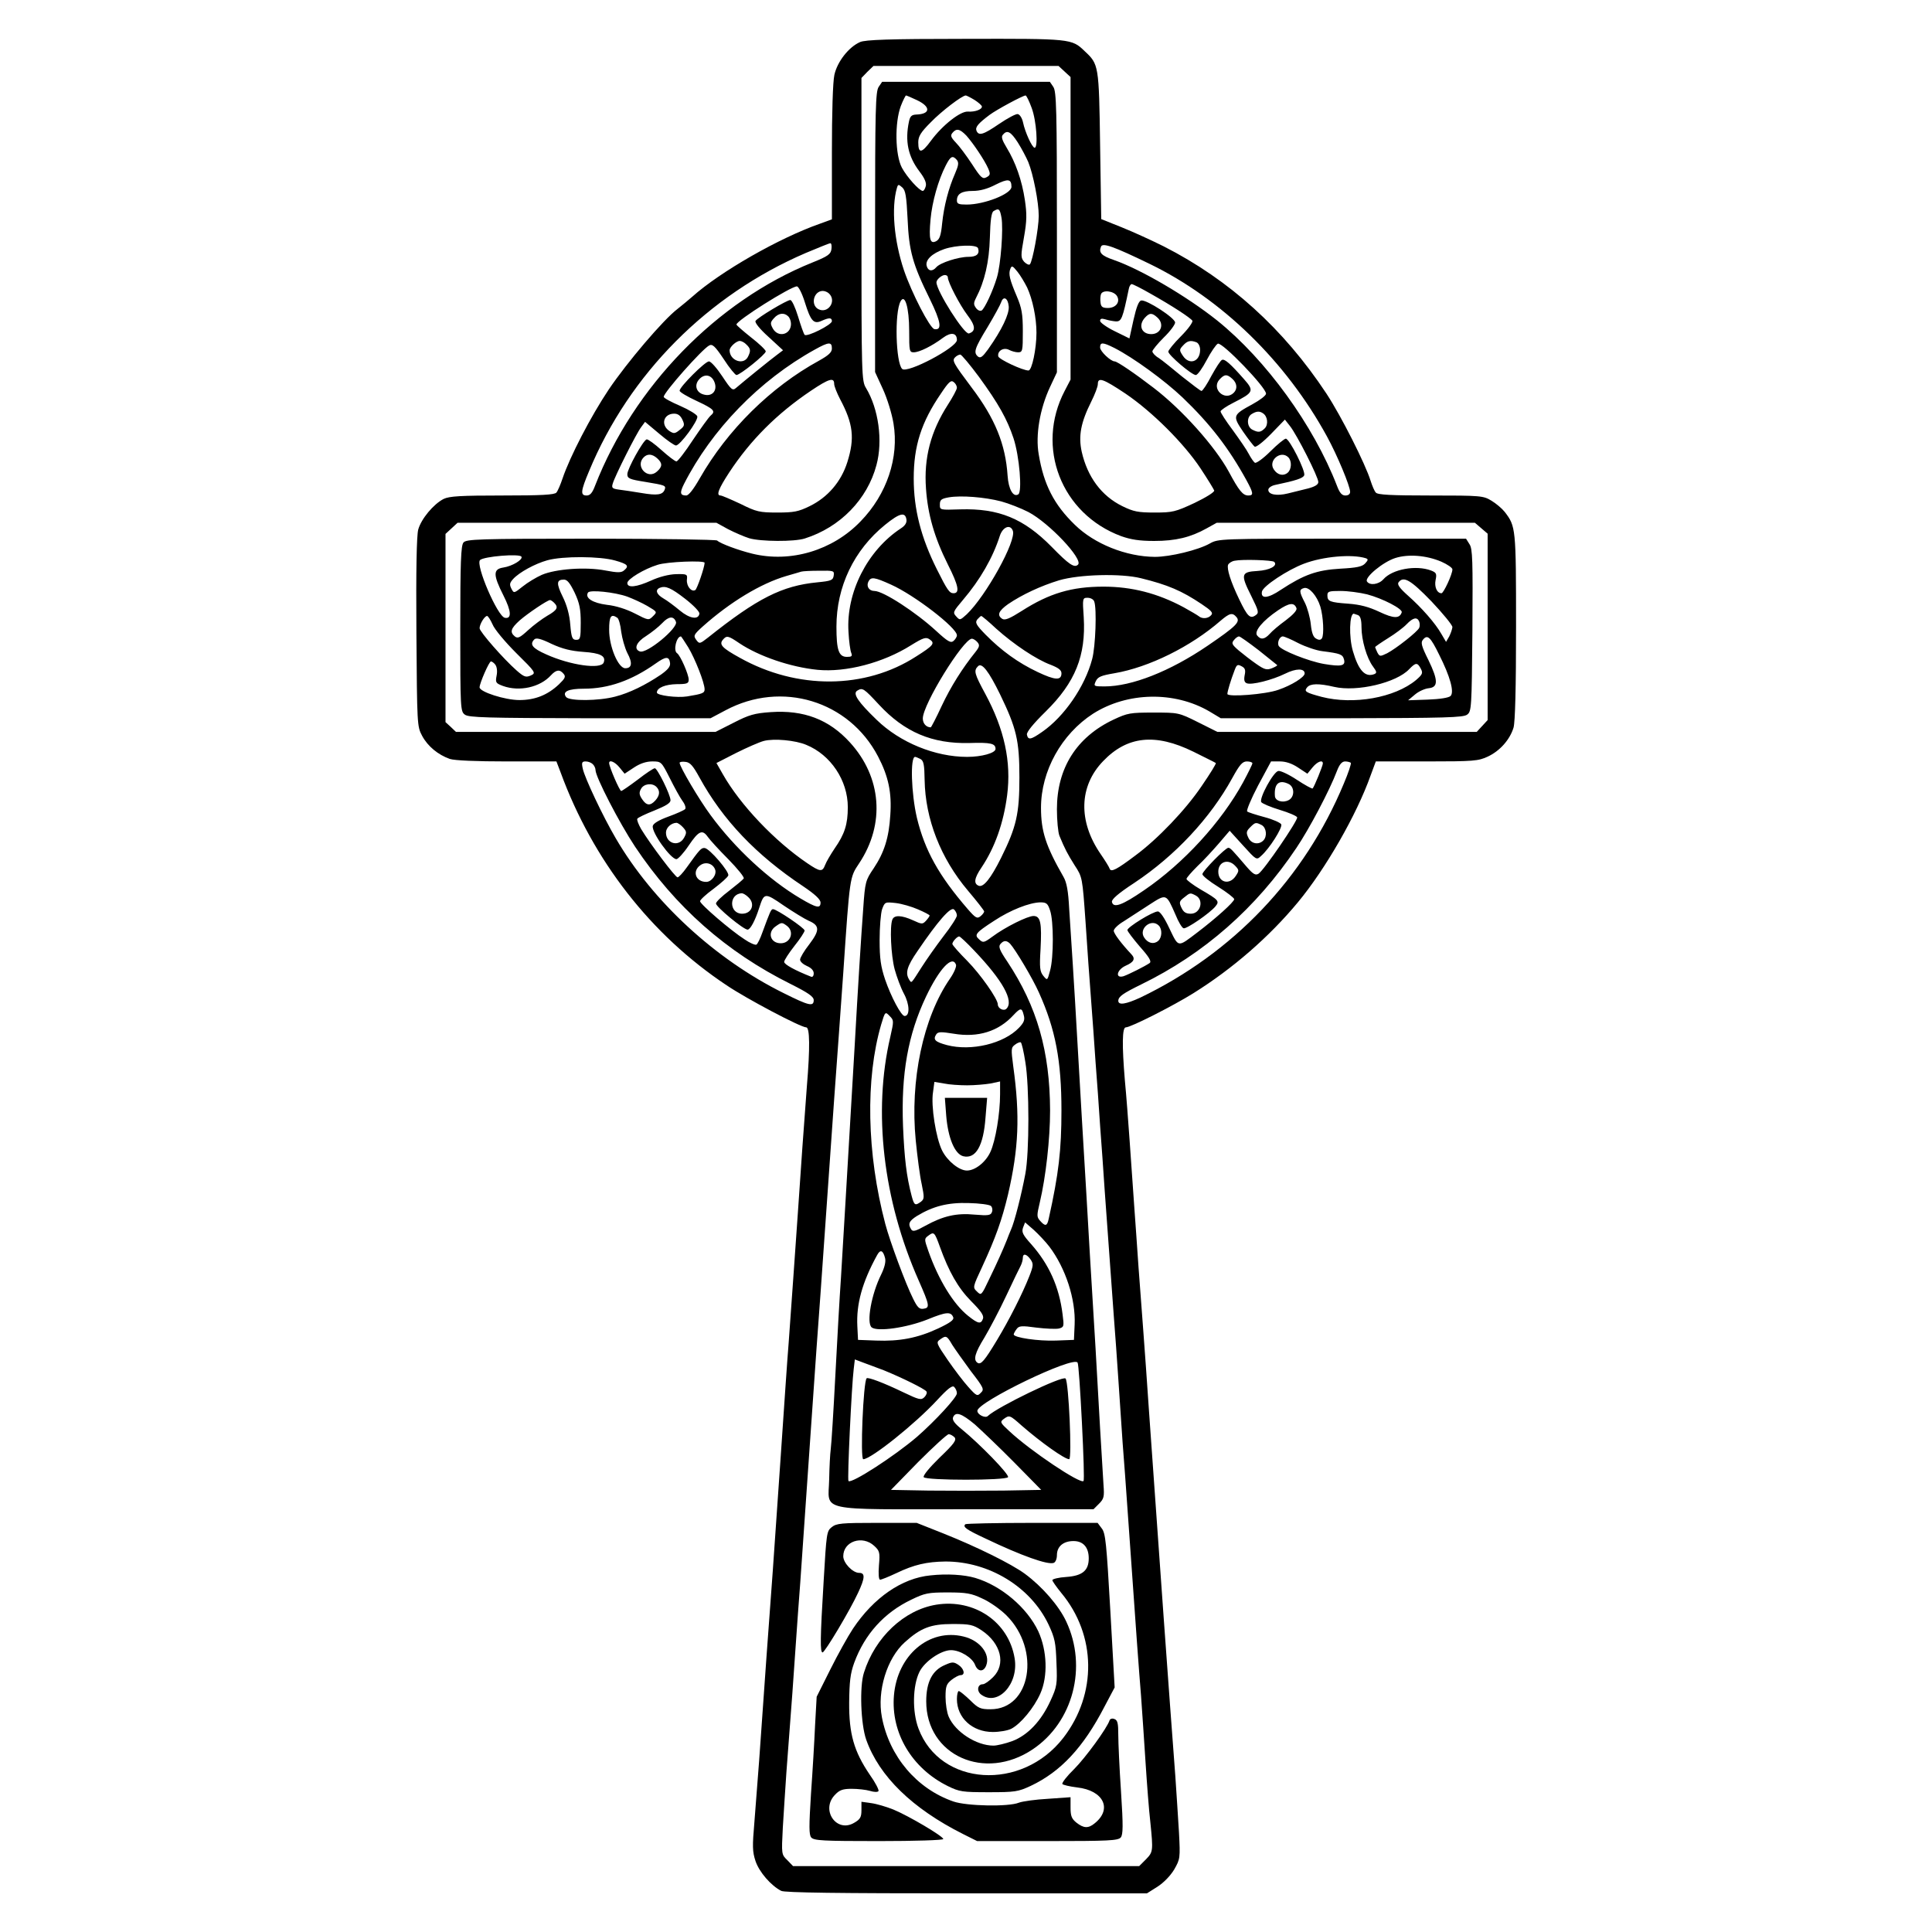 <?xml version="1.0" standalone="no"?>
<!DOCTYPE svg PUBLIC "-//W3C//DTD SVG 20010904//EN"
 "http://www.w3.org/TR/2001/REC-SVG-20010904/DTD/svg10.dtd">
<svg version="1.0" xmlns="http://www.w3.org/2000/svg"
 width="850pt" height="850pt" viewBox="0 0 850 850"
 preserveAspectRatio="xMidYMid meet">
<g transform="translate(0,850) scale(0.1,-0.1)"
fill="#000000" stroke="none">
<path d="M3784 8315 c-50 -22 -100 -86 -113 -144 -7 -31 -11 -168 -11 -344 l0
-292 -52 -19 c-180 -63 -439 -211 -563 -322 -16 -14 -45 -38 -64 -53 -63 -48
-222 -235 -303 -355 -79 -118 -171 -296 -203 -391 -9 -27 -21 -55 -27 -62 -8
-10 -66 -13 -238 -13 -183 0 -233 -3 -258 -15 -45 -23 -99 -88 -112 -135 -7
-27 -10 -176 -8 -453 3 -405 3 -413 25 -454 25 -47 71 -84 122 -102 21 -7 116
-11 252 -11 l217 0 18 -47 c142 -388 397 -716 731 -938 89 -60 326 -185 350
-185 16 0 17 -90 3 -258 -5 -65 -14 -187 -20 -272 -6 -85 -15 -216 -20 -290
-5 -74 -14 -202 -20 -285 -6 -82 -15 -208 -20 -280 -6 -71 -21 -296 -35 -500
-14 -203 -30 -431 -35 -505 -14 -188 -39 -530 -60 -835 -6 -82 -16 -205 -21
-272 -9 -105 -9 -129 5 -171 16 -48 68 -108 113 -131 15 -8 250 -11 815 -11
l794 0 46 29 c28 18 57 48 74 76 26 46 27 49 21 163 -4 64 -11 176 -16 247
-28 368 -70 955 -116 1608 -8 117 -19 275 -25 352 -6 77 -15 203 -21 280 -5
77 -14 199 -19 270 -5 72 -14 200 -20 285 -6 85 -15 205 -21 266 -13 156 -12
234 4 234 22 0 209 95 297 150 173 108 334 248 460 400 122 147 259 386 320
558 l23 62 223 0 c208 0 228 2 269 21 54 25 98 75 114 128 7 26 11 169 11 445
0 434 -1 440 -50 504 -12 15 -38 37 -58 49 -36 22 -46 23 -268 23 -173 0 -234
3 -241 13 -6 6 -16 30 -23 52 -23 74 -129 284 -194 383 -189 286 -427 501
-716 648 -52 26 -135 64 -185 84 l-90 36 -5 325 c-5 354 -6 356 -68 414 -57
55 -59 55 -526 54 -338 0 -438 -4 -462 -14z m900 -130 l26 -24 0 -666 0 -665
-26 -50 c-129 -247 -15 -541 249 -639 43 -15 80 -21 145 -21 94 0 160 16 230
55 l45 25 568 0 568 0 28 -24 28 -24 0 -410 0 -410 -24 -26 -24 -26 -571 0
-570 0 -86 43 c-84 42 -86 42 -195 42 -103 0 -114 -2 -176 -31 -163 -77 -249
-214 -249 -394 0 -49 5 -102 11 -117 24 -58 35 -79 67 -130 34 -52 34 -52 48
-250 7 -109 18 -261 24 -338 6 -77 15 -202 20 -278 6 -75 15 -201 20 -280 6
-78 15 -205 20 -282 11 -151 24 -335 40 -552 6 -76 15 -201 20 -278 5 -77 14
-204 19 -282 6 -79 16 -207 21 -285 41 -584 51 -718 60 -828 5 -69 14 -201 20
-295 6 -93 15 -211 21 -262 13 -128 12 -131 -20 -164 l-29 -29 -762 0 -761 0
-25 26 c-26 25 -26 26 -20 142 4 64 11 176 16 247 26 337 30 400 40 545 6 85
15 216 21 290 5 74 25 360 44 635 19 275 39 561 45 635 5 74 14 203 20 285 6
83 15 211 20 285 5 74 14 203 20 285 6 83 15 206 20 275 5 69 14 195 20 280
29 427 28 419 70 482 115 173 99 379 -41 532 -92 101 -203 143 -348 133 -72
-5 -96 -12 -164 -47 l-79 -40 -571 0 -571 0 -23 22 -23 21 0 414 0 414 26 24
27 25 569 0 570 0 51 -28 c29 -15 71 -33 93 -40 51 -15 199 -16 245 -1 155 49
275 172 315 323 29 107 9 248 -46 339 -19 31 -20 54 -20 698 l0 666 26 27 27
26 407 0 407 0 27 -25z m-1026 -781 c-3 -22 -14 -31 -84 -59 -420 -169 -786
-546 -956 -982 -12 -32 -22 -43 -37 -43 -28 0 -27 18 11 108 177 427 522 774
953 959 55 23 104 43 108 43 5 0 7 -12 5 -26z m1400 -65 c317 -154 599 -428
780 -759 45 -82 102 -219 102 -244 0 -10 -8 -16 -21 -16 -15 0 -25 11 -37 43
-103 266 -312 554 -527 727 -133 106 -334 224 -454 266 -55 19 -68 32 -57 59
7 18 55 1 214 -76z m2 -130 c98 -55 177 -107 186 -120 3 -6 -18 -36 -50 -68
-31 -31 -56 -62 -56 -68 0 -15 103 -103 121 -103 8 0 29 30 48 66 19 36 41 68
49 72 20 7 212 -192 212 -220 0 -8 -26 -28 -59 -46 -88 -48 -89 -51 -42 -121
23 -33 46 -63 51 -66 6 -4 38 21 72 56 l61 63 22 -28 c30 -37 126 -226 125
-247 0 -11 -15 -20 -45 -28 -25 -6 -65 -16 -89 -22 -49 -12 -86 -5 -86 16 0 8
12 17 28 21 95 20 125 30 130 43 7 18 -65 161 -81 161 -6 0 -37 -25 -68 -56
-32 -32 -62 -53 -68 -50 -6 4 -18 22 -27 39 -9 18 -41 64 -70 104 -30 40 -54
77 -54 83 0 5 26 23 58 39 87 44 91 51 45 103 -59 67 -84 89 -96 85 -7 -2 -27
-34 -47 -70 -19 -37 -39 -67 -44 -67 -4 0 -42 29 -85 63 -42 35 -88 72 -103
82 -16 9 -28 23 -28 29 0 6 23 34 50 61 28 27 50 57 50 66 0 20 -125 101 -149
97 -11 -2 -21 -28 -34 -85 l-18 -82 -65 32 c-35 17 -64 38 -64 45 0 10 6 12
23 7 12 -4 33 -8 46 -9 25 -1 30 12 57 142 2 12 8 22 13 22 5 0 41 -18 81 -41z
m-1519 -39 c26 -83 39 -98 75 -81 32 14 44 14 44 -2 0 -16 -110 -71 -120 -60
-4 4 -17 41 -29 81 -12 39 -27 72 -34 72 -15 0 -144 -77 -153 -92 -4 -7 18
-35 57 -70 l64 -59 -29 -22 c-27 -20 -137 -109 -178 -144 -15 -13 -21 -8 -60
51 -24 36 -50 66 -59 66 -17 0 -129 -112 -129 -129 0 -6 34 -26 75 -45 77 -36
85 -45 61 -65 -8 -7 -42 -54 -77 -106 -34 -52 -67 -95 -73 -95 -6 0 -36 23
-66 50 -30 27 -59 48 -65 47 -16 -5 -85 -130 -85 -153 0 -19 9 -23 78 -34 90
-15 93 -16 86 -35 -9 -22 -32 -26 -102 -14 -37 6 -82 13 -100 15 -29 4 -32 8
-26 27 9 32 104 221 125 248 l17 23 62 -52 c34 -29 67 -52 74 -52 18 0 98 109
94 128 -2 8 -36 29 -75 46 -40 17 -73 35 -73 40 0 19 168 209 200 226 14 8 26
-3 64 -60 25 -39 51 -70 56 -70 16 0 130 92 129 104 0 6 -29 34 -64 61 -35 28
-64 53 -65 57 -1 17 239 168 266 168 7 0 23 -31 35 -70z m107 38 c34 -34 -6
-90 -48 -68 -35 19 -20 80 20 80 9 0 21 -5 28 -12z m1266 -10 c16 -26 -4 -53
-40 -53 -23 0 -30 5 -32 23 -2 13 -1 30 2 38 8 20 56 14 70 -8z m-1446 -90 c7
-7 12 -21 12 -33 0 -48 -57 -62 -80 -20 -12 22 -11 27 5 45 20 23 45 26 63 8z
m1624 -5 c32 -29 16 -73 -27 -73 -43 0 -58 39 -28 72 20 22 31 23 55 1z
m-1808 -119 c19 -18 20 -28 6 -55 -20 -37 -80 -15 -80 30 0 14 29 41 45 41 7
0 21 -7 29 -16z m1980 10 c9 -4 16 -18 16 -33 0 -53 -48 -69 -76 -26 -16 24
-16 27 1 45 19 21 33 24 59 14z m-1604 -27 c0 -17 -14 -30 -57 -54 -212 -116
-403 -305 -524 -517 -28 -49 -49 -76 -60 -76 -27 0 -29 12 -10 50 122 240 332
457 576 592 61 34 75 35 75 5z m1243 2 c84 -43 221 -143 300 -218 121 -116
203 -222 281 -364 31 -57 32 -67 8 -67 -24 0 -41 21 -86 105 -60 110 -204 272
-331 369 -82 63 -160 116 -171 116 -17 0 -64 44 -64 61 0 24 11 24 63 -2z
m-1759 -152 c13 -36 -11 -63 -47 -53 -34 8 -44 42 -21 67 24 27 56 20 68 -14z
m2278 16 c21 -19 23 -44 6 -61 -39 -39 -100 17 -63 58 22 24 33 25 57 3z
m-1752 -22 c0 -10 12 -40 26 -67 58 -109 65 -172 32 -277 -27 -86 -86 -155
-166 -194 -49 -24 -69 -28 -142 -28 -78 0 -92 3 -162 38 -43 20 -82 37 -88 37
-20 0 -9 29 38 101 94 143 210 259 360 360 79 53 102 60 102 30z m1282 -43
c118 -80 257 -219 330 -329 31 -47 58 -91 60 -97 2 -7 -37 -31 -87 -55 -84
-39 -96 -42 -175 -42 -73 0 -93 4 -142 28 -92 45 -154 129 -179 240 -15 69 -4
128 42 220 16 32 29 66 29 77 0 32 23 24 122 -42z m604 -86 c21 -13 25 -49 9
-66 -19 -19 -29 -20 -56 -6 -24 13 -25 56 -1 69 20 12 33 13 48 3z m-2554 -28
c11 -23 10 -29 -11 -45 -21 -17 -26 -18 -45 -6 -41 27 -27 77 20 77 17 0 28
-9 36 -26z m-110 -171 c23 -21 23 -36 -2 -58 -41 -37 -97 24 -58 63 17 17 38
15 60 -5z m2776 5 c16 -16 15 -53 -3 -68 -19 -16 -45 -10 -61 15 -26 39 31 86
64 53z m-2121 -1265 c108 -44 183 -157 183 -274 0 -76 -14 -119 -58 -182 -18
-27 -37 -59 -42 -73 -12 -31 -22 -30 -78 8 -142 96 -295 256 -372 392 l-28 49
86 44 c48 24 103 48 122 53 45 12 140 3 187 -17z m1703 -30 c52 -26 97 -48 99
-50 3 -2 -25 -47 -62 -101 -70 -104 -193 -233 -292 -306 -81 -61 -107 -75
-113 -58 -2 7 -20 36 -40 65 -99 144 -95 298 11 408 106 111 230 124 397 42z
m-2642 -55 c7 -7 12 -18 12 -26 0 -30 105 -233 174 -337 177 -265 401 -463
684 -604 78 -39 102 -56 102 -71 0 -30 -21 -25 -133 31 -301 149 -576 403
-738 681 -57 97 -137 267 -145 306 -6 27 -4 32 13 32 10 0 24 -5 31 -12z m118
-15 l22 -27 41 27 c27 18 54 27 81 27 39 0 40 -1 76 -72 20 -40 45 -86 56
-101 12 -16 17 -32 12 -37 -5 -5 -38 -20 -74 -33 -41 -15 -66 -30 -68 -41 -6
-28 79 -146 104 -146 7 0 32 27 54 60 44 65 60 72 84 38 9 -13 49 -57 90 -98
41 -42 72 -80 68 -85 -4 -6 -33 -30 -64 -54 -32 -24 -58 -49 -58 -56 0 -15
121 -115 139 -115 12 0 33 39 51 95 22 68 24 69 108 11 43 -29 92 -59 110 -67
49 -21 49 -42 3 -103 -23 -29 -41 -60 -41 -68 0 -9 14 -21 30 -28 19 -8 30
-20 30 -32 0 -12 -5 -18 -12 -15 -71 28 -118 54 -118 65 0 7 20 38 45 70 25
31 45 62 45 68 0 11 -123 94 -139 94 -9 0 -13 -11 -47 -103 -9 -26 -21 -50
-26 -53 -5 -3 -29 7 -52 23 -61 39 -196 155 -196 168 0 6 27 31 60 55 33 25
62 51 64 58 7 15 -83 120 -104 121 -15 1 -21 -5 -79 -86 -17 -24 -35 -43 -40
-43 -10 0 -120 146 -160 212 -12 21 -20 41 -17 46 3 5 37 21 75 36 50 20 71
33 71 45 0 24 -58 141 -69 141 -6 0 -39 -22 -75 -50 -36 -27 -69 -50 -73 -50
-7 0 -53 106 -53 123 0 16 26 5 46 -20z m351 -43 c103 -188 250 -342 456 -479
52 -35 77 -58 77 -72 0 -27 -17 -24 -88 18 -139 82 -289 221 -396 367 -49 66
-136 213 -136 230 0 4 12 6 26 4 20 -2 33 -17 61 -68z m2433 62 c0 -5 -19 -43
-41 -84 -95 -174 -261 -356 -436 -475 -96 -66 -135 -80 -141 -51 -2 11 27 37
99 84 179 119 334 285 430 460 33 60 45 74 65 74 13 0 24 -4 24 -8z m201 -19
l41 -27 22 27 c21 26 46 36 46 18 0 -10 -38 -103 -45 -110 -3 -2 -34 15 -69
38 -36 24 -73 41 -82 39 -22 -4 -85 -120 -75 -137 4 -6 41 -22 81 -34 40 -12
75 -27 77 -33 4 -13 -146 -233 -170 -248 -13 -8 -23 -3 -51 29 -66 77 -73 85
-82 85 -13 0 -114 -103 -114 -116 0 -7 31 -32 70 -56 38 -24 69 -48 70 -54 0
-12 -80 -84 -163 -147 -87 -66 -81 -67 -122 18 -22 47 -41 75 -51 75 -22 0
-134 -69 -134 -82 0 -5 25 -38 55 -73 41 -46 52 -65 43 -72 -22 -15 -92 -50
-115 -58 -38 -11 -30 28 9 46 37 16 44 31 26 50 -45 48 -78 92 -78 104 0 8 19
27 43 41 23 15 73 47 111 72 79 51 76 52 118 -43 12 -30 28 -57 35 -59 12 -5
117 67 141 97 18 22 13 28 -63 72 -36 21 -65 43 -65 48 0 5 22 30 48 56 27 25
69 71 95 101 l47 55 59 -65 c58 -64 59 -65 79 -46 36 31 95 124 89 139 -3 7
-36 22 -74 32 -37 10 -72 21 -76 25 -4 4 17 55 48 114 l57 106 39 0 c26 0 53
-9 80 -27z m232 21 c3 -3 -11 -45 -31 -92 -173 -416 -487 -745 -895 -941 -63
-29 -97 -35 -97 -14 1 19 20 32 101 72 275 134 505 335 683 601 56 83 146 253
178 338 11 29 22 42 36 42 10 0 21 -3 25 -6z m-272 -94 c25 -14 25 -56 -1 -70
-26 -14 -60 -4 -61 18 -4 55 19 74 62 52z m-2783 -12 c17 -17 15 -38 -5 -60
-22 -24 -39 -23 -58 6 -13 19 -14 29 -5 45 12 23 49 28 68 9z m117 -178 c16
-18 17 -23 5 -45 -23 -43 -80 -27 -80 22 0 21 22 42 46 43 6 0 19 -9 29 -20z
m2546 10 c21 -12 25 -50 7 -68 -21 -21 -54 -14 -66 13 -10 21 -9 28 8 45 23
23 25 23 51 10z m-2405 -195 c9 -22 -15 -55 -39 -55 -47 0 -63 48 -25 74 23
16 54 7 64 -19z m2289 15 c17 -18 17 -21 1 -45 -27 -40 -76 -28 -76 20 0 44
44 59 75 25z m-2143 -137 c32 -29 16 -73 -27 -73 -58 0 -59 88 -1 90 5 0 18
-7 28 -17z m1969 7 c37 -20 21 -80 -22 -80 -22 0 -32 7 -41 26 -11 23 -10 29
11 45 27 22 27 22 52 9z m-1798 -134 c33 -26 15 -76 -28 -76 -46 0 -60 48 -23
74 27 19 28 19 51 2z m1635 2 c16 -16 15 -53 -3 -68 -19 -16 -45 -10 -61 15
-26 39 31 86 64 53z"/>
<path d="M3866 8118 c-14 -20 -16 -97 -16 -639 l0 -616 34 -74 c19 -41 40
-109 47 -152 25 -150 -29 -312 -145 -431 -123 -128 -308 -183 -476 -142 -61
15 -140 44 -155 58 -5 4 -255 8 -556 8 -496 0 -548 -2 -560 -17 -11 -13 -14
-86 -14 -379 0 -351 1 -364 20 -378 17 -13 93 -15 550 -16 l531 0 66 35 c247
132 543 42 671 -203 46 -88 61 -160 54 -258 -6 -100 -27 -165 -73 -234 -36
-53 -38 -60 -46 -175 -10 -135 -23 -343 -38 -610 -6 -99 -15 -252 -20 -340 -5
-88 -14 -241 -20 -340 -6 -99 -15 -250 -20 -335 -6 -85 -17 -281 -25 -435 -8
-154 -17 -298 -20 -320 -3 -22 -6 -82 -7 -134 -3 -144 -63 -131 604 -131 l559
0 24 24 c22 22 24 31 20 83 -2 32 -9 144 -15 248 -6 105 -15 263 -20 353 -24
390 -30 498 -40 672 -6 102 -15 253 -20 335 -5 83 -14 238 -20 345 -6 107 -15
258 -20 335 -5 77 -12 188 -16 247 -4 78 -11 116 -25 140 -78 136 -99 201 -99
304 0 162 90 324 229 414 151 96 358 100 512 10 l50 -30 532 0 c459 1 535 3
552 16 19 14 20 28 23 371 2 308 1 359 -13 379 l-15 24 -545 0 c-534 0 -545 0
-582 -21 -51 -29 -175 -59 -242 -59 -127 1 -266 57 -352 141 -92 89 -137 177
-159 310 -15 84 5 201 50 297 l30 64 0 617 c0 542 -2 619 -16 639 l-15 22
-369 0 -369 0 -15 -22z m169 -59 c61 -29 59 -61 -4 -63 -20 -1 -27 -7 -32 -31
-18 -86 -4 -153 46 -219 23 -30 32 -51 28 -65 -3 -12 -9 -21 -13 -21 -15 0
-70 61 -92 102 -30 57 -32 198 -5 271 10 26 21 47 23 47 2 0 24 -9 49 -21z
m253 1 c17 -11 32 -24 32 -29 0 -13 -31 -24 -61 -22 -33 3 -113 -60 -163 -128
-41 -56 -56 -58 -56 -7 0 26 11 44 54 87 47 49 139 119 155 119 3 0 21 -9 39
-20z m251 -35 c21 -56 29 -175 13 -175 -11 0 -42 68 -51 111 -4 19 -14 35 -23
37 -8 2 -45 -18 -82 -43 -70 -48 -90 -54 -100 -30 -6 16 8 32 57 69 32 24 146
85 159 86 4 0 16 -25 27 -55z m-287 -122 c30 -34 80 -108 96 -145 10 -24 9
-29 -8 -38 -17 -9 -25 -2 -63 57 -25 38 -57 81 -72 96 -22 23 -24 31 -15 42
18 22 33 18 62 -12z m226 -30 c17 -27 37 -65 46 -86 22 -54 46 -177 46 -237 0
-54 -27 -200 -39 -213 -4 -4 -15 1 -25 11 -15 18 -16 25 -1 108 13 73 13 103
4 164 -13 87 -41 166 -80 230 -20 33 -25 48 -17 57 19 23 35 14 66 -34z m-268
-77 c9 -12 7 -24 -8 -59 -29 -66 -49 -143 -57 -220 -5 -52 -11 -70 -26 -78
-27 -14 -33 7 -25 96 7 77 34 173 67 237 21 41 30 46 49 24z m240 -118 c0 -31
-119 -78 -197 -78 -35 0 -43 3 -43 18 0 29 21 42 70 42 31 0 65 9 101 28 54
27 69 25 69 -10z m-457 -141 c6 -141 22 -199 98 -353 49 -100 55 -138 20 -132
-20 4 -100 159 -134 259 -44 131 -56 275 -31 362 5 17 7 17 24 2 14 -13 18
-38 23 -138z m413 6 c9 -49 -3 -208 -20 -264 -19 -63 -54 -136 -67 -145 -7 -4
-18 1 -25 11 -11 15 -11 22 0 44 38 73 58 158 61 265 2 78 7 111 16 117 23 14
28 11 35 -28z m-103 -135 c8 -25 -6 -38 -42 -38 -45 0 -125 -26 -142 -46 -17
-20 -36 -17 -42 6 -7 26 23 55 77 74 52 18 143 21 149 4z m216 -173 c24 -52
41 -133 41 -199 0 -71 -20 -166 -35 -166 -26 0 -130 49 -133 62 -5 24 23 41
47 29 11 -6 29 -11 40 -11 20 0 21 6 21 93 0 76 -5 102 -26 152 -32 75 -38
100 -29 122 6 16 10 14 31 -12 13 -16 32 -48 43 -70z m-349 45 c0 -21 52 -121
86 -166 36 -47 38 -71 7 -81 -20 -7 -143 187 -143 225 0 12 23 32 37 32 7 0
13 -4 13 -10z m-170 -236 c0 -88 1 -94 20 -94 25 0 81 28 129 64 35 26 61 22
61 -10 0 -33 -219 -149 -241 -127 -28 28 -34 247 -7 297 19 36 38 -27 38 -130z
m438 108 c3 -33 -30 -103 -91 -189 -24 -33 -33 -40 -44 -32 -21 18 -16 35 42
130 30 50 57 100 60 110 10 29 30 17 33 -19z m-131 -310 c86 -118 124 -186
152 -270 26 -79 39 -236 21 -247 -22 -14 -43 22 -47 82 -9 138 -55 252 -159
389 -81 108 -86 118 -72 132 7 7 17 12 23 12 5 0 42 -44 82 -98z m-97 -48 c0
-7 -18 -41 -40 -75 -75 -117 -106 -233 -96 -369 8 -114 37 -215 96 -333 47
-93 54 -127 25 -127 -18 0 -28 15 -73 105 -70 140 -102 264 -102 400 0 143 33
247 120 374 34 51 44 60 56 50 8 -6 14 -17 14 -25z m195 -500 c33 -9 87 -30
120 -47 91 -48 241 -207 218 -231 -16 -16 -40 0 -116 78 -123 125 -233 170
-402 165 -90 -3 -90 -3 -90 21 0 21 6 26 40 32 54 9 157 1 230 -18z m-417 -80
c2 -14 -6 -27 -25 -39 -147 -97 -241 -282 -230 -455 2 -41 8 -83 12 -92 6 -15
2 -18 -19 -18 -36 0 -46 30 -46 133 0 176 77 337 214 448 64 52 89 58 94 23z
m468 -49 c17 -43 -118 -287 -203 -368 -29 -26 -30 -27 -46 -9 -16 17 -14 21
30 73 75 88 131 185 162 282 13 39 46 52 57 22z m-2162 -114 c8 -13 -40 -42
-80 -48 -45 -7 -45 -32 1 -123 35 -69 37 -104 6 -98 -32 6 -130 233 -109 254
17 16 173 29 182 15z m3715 -7 c11 -4 11 -8 -3 -23 -13 -14 -36 -19 -110 -23
-102 -6 -159 -26 -261 -93 -56 -38 -89 -41 -83 -8 4 24 113 96 185 123 84 32
211 43 272 24z m332 -15 c27 -12 49 -27 49 -34 0 -22 -39 -105 -48 -105 -20 0
-32 28 -26 58 6 28 3 33 -20 42 -66 25 -171 6 -210 -39 -21 -23 -60 -28 -72
-9 -11 18 71 86 125 103 57 18 136 12 202 -16z m-3635 5 c57 -16 63 -24 39
-44 -12 -10 -28 -10 -81 0 -87 17 -219 7 -280 -19 -25 -11 -63 -34 -84 -51
-39 -31 -39 -31 -50 -10 -9 18 -8 25 7 42 27 30 97 68 151 83 68 19 232 18
298 -1z m2900 -6 c17 -17 -20 -37 -74 -40 -72 -4 -75 -15 -27 -110 33 -67 35
-74 19 -85 -24 -17 -36 -5 -72 70 -38 79 -55 134 -49 152 3 7 16 16 29 18 33
7 165 3 174 -5z m-2506 -4 c0 -19 -33 -115 -41 -120 -17 -10 -39 17 -37 45 3
25 1 26 -48 25 -32 -1 -74 -12 -109 -28 -64 -29 -105 -34 -105 -11 0 17 74 62
133 80 42 14 207 20 207 9z m568 -56 c-3 -21 -11 -24 -72 -30 -155 -15 -264
-70 -481 -243 -36 -28 -38 -29 -52 -10 -13 18 -11 23 29 59 120 107 255 189
368 222 30 9 60 17 65 19 6 2 41 4 78 4 65 1 68 0 65 -21z m1352 -12 c118 -29
179 -55 267 -114 42 -28 51 -38 42 -48 -13 -16 -40 -18 -55 -5 -5 4 -35 22
-66 39 -115 62 -229 91 -353 91 -140 0 -238 -29 -360 -107 -52 -33 -73 -42
-85 -35 -25 16 -17 35 25 65 62 42 143 80 225 105 89 26 271 31 360 9z m-1100
-28 c103 -46 290 -190 290 -223 0 -7 -7 -18 -15 -25 -12 -10 -25 -3 -76 44
-89 82 -233 176 -272 176 -24 0 -37 21 -26 42 11 21 26 19 99 -14z m-1392 -35
c22 -47 27 -73 27 -133 0 -68 -2 -75 -20 -75 -17 0 -21 9 -26 66 -3 43 -15 87
-33 123 -29 59 -28 76 5 76 15 0 27 -16 47 -57z m3770 -39 c50 -53 92 -104 92
-113 -1 -9 -7 -27 -14 -41 l-14 -24 -20 34 c-27 48 -87 116 -148 170 -36 32
-48 49 -41 58 22 29 53 11 145 -84z m-3283 11 c36 -28 64 -57 62 -65 -4 -28
-43 -22 -86 14 -24 20 -56 44 -72 53 -31 18 -38 38 -16 47 25 10 49 0 112 -49z
m2794 -34 c13 -44 17 -123 7 -139 -5 -8 -13 -9 -25 -2 -13 6 -20 25 -24 63 -3
30 -15 73 -26 95 -26 50 -26 59 -3 65 22 5 56 -34 71 -82z m-3049 44 c24 -9
64 -27 88 -41 44 -26 44 -26 25 -45 -19 -19 -20 -19 -80 12 -37 19 -84 34
-123 38 -62 8 -98 30 -83 54 8 13 117 2 173 -18z m3255 10 c68 -18 157 -64
152 -79 -9 -28 -35 -28 -98 2 -47 22 -84 32 -137 36 -82 6 -92 10 -92 37 0 17
7 19 58 19 32 0 84 -7 117 -15z m-1201 -31 c12 -30 6 -199 -9 -254 -32 -121
-123 -253 -220 -320 -50 -35 -62 -37 -67 -12 -2 11 27 47 83 102 130 128 177
246 167 414 -6 84 -5 86 17 86 13 0 26 -7 29 -16z m-2376 -6 c20 -20 14 -32
-30 -57 -22 -13 -60 -41 -84 -63 -37 -34 -46 -38 -59 -28 -23 19 -18 35 22 71
37 32 122 89 133 89 3 0 11 -5 18 -12z m3266 -24 c3 -9 -14 -28 -47 -53 -29
-21 -61 -48 -71 -60 -22 -24 -39 -27 -55 -7 -15 18 24 65 92 111 49 33 71 36
81 9z m-264 -39 c18 -21 -1 -40 -127 -126 -166 -113 -334 -179 -454 -179 -47
0 -48 1 -38 23 9 19 23 25 82 35 152 26 336 117 467 231 40 34 52 37 70 16z
m534 9 c11 -4 16 -20 16 -53 0 -57 23 -137 51 -174 17 -23 17 -28 5 -33 -40
-15 -69 16 -94 102 -18 62 -15 164 4 164 1 0 9 -3 18 -6z m-3807 -41 c8 -21
55 -77 104 -126 87 -86 88 -88 64 -99 -21 -9 -29 -7 -62 22 -58 51 -163 171
-163 186 0 18 22 54 33 54 4 0 15 -17 24 -37z m549 29 c6 -4 14 -31 17 -61 4
-29 16 -72 27 -94 24 -44 20 -67 -9 -67 -31 0 -71 95 -71 169 0 60 8 72 36 53z
m258 -18 c10 -27 -129 -142 -159 -130 -28 10 -16 41 28 68 23 15 55 40 71 57
28 30 50 32 60 5z m1409 -30 c77 -69 177 -136 240 -159 33 -13 47 -23 47 -37
0 -33 -28 -31 -104 5 -87 41 -161 95 -230 165 -42 43 -47 53 -36 67 7 8 15 15
17 15 3 0 33 -25 66 -56z m1861 31 c3 -8 3 -21 0 -27 -7 -17 -101 -91 -141
-112 -31 -15 -33 -15 -43 3 -5 11 -10 22 -10 24 0 2 26 20 58 40 31 19 68 47
81 61 28 29 46 33 55 11z m-3678 -133 c75 -5 101 -18 90 -47 -12 -31 -147 -12
-253 36 -61 27 -74 44 -52 66 8 8 29 3 76 -20 48 -22 85 -31 139 -35z m462 20
c30 -50 72 -156 72 -185 0 -16 -9 -20 -77 -31 -43 -7 -133 4 -133 17 0 21 37
36 88 37 45 0 52 3 52 20 0 23 -37 107 -51 116 -18 11 -3 74 17 74 1 0 16 -22
32 -48z m225 18 c87 -58 225 -105 344 -117 125 -12 289 31 411 108 55 34 66
37 82 26 25 -17 17 -27 -59 -75 -224 -145 -524 -147 -776 -6 -78 43 -92 58
-75 79 17 20 23 19 73 -15z m2285 -31 c42 -34 79 -63 81 -65 2 -2 -8 -8 -23
-14 -23 -9 -33 -6 -69 19 -23 16 -58 43 -77 59 -30 26 -33 32 -21 46 7 9 17
16 22 16 5 0 44 -28 87 -61z m175 31 c32 -16 79 -32 105 -35 79 -10 89 -14 95
-36 8 -29 -12 -33 -89 -20 -67 12 -186 59 -198 79 -8 14 3 42 18 42 6 0 37
-13 69 -30z m619 -51 c48 -95 67 -164 50 -181 -8 -8 -47 -14 -100 -16 l-87 -3
30 25 c16 14 43 26 60 28 43 4 43 34 0 123 -31 62 -35 78 -25 90 20 25 33 14
72 -66z m-2032 56 c11 -13 10 -20 -8 -43 -58 -72 -109 -153 -149 -238 -24 -52
-46 -94 -48 -94 -20 0 -35 17 -35 39 0 62 178 350 216 351 6 0 17 -7 24 -15z
m-1352 -92 c2 -15 -9 -29 -40 -51 -68 -46 -139 -81 -202 -97 -72 -19 -199 -20
-215 -2 -19 24 9 37 78 37 108 0 210 36 316 111 45 32 59 32 63 2z m-769 -7
c7 -9 10 -28 6 -48 -6 -31 -4 -34 28 -46 72 -26 163 -6 211 47 23 25 39 27 56
6 10 -12 6 -20 -21 -46 -50 -47 -105 -69 -174 -69 -63 0 -175 36 -175 56 0 18
42 114 50 114 4 0 13 -6 19 -14z m2221 -131 c72 -149 85 -202 85 -365 0 -161
-13 -218 -81 -355 -45 -90 -77 -130 -98 -122 -23 9 -20 33 12 80 59 88 97 195
113 318 19 147 -12 290 -96 446 -48 89 -52 102 -32 122 17 17 47 -22 97 -124z
m1076 84 c-4 -21 -1 -31 9 -35 21 -9 112 14 169 42 48 24 86 24 86 1 0 -16
-57 -52 -116 -72 -55 -20 -224 -33 -224 -18 0 11 15 61 32 105 9 24 13 26 30
17 16 -8 19 -17 14 -40z m775 29 c10 -19 8 -25 -21 -50 -94 -78 -275 -110
-415 -74 -71 19 -79 24 -64 42 14 17 51 18 119 2 100 -23 274 18 330 78 29 30
36 30 51 2z m-2384 -158 c112 -121 234 -173 398 -169 94 3 115 -2 115 -26 0
-18 -61 -35 -125 -35 -141 0 -295 63 -398 163 -82 79 -106 115 -86 128 24 15
29 11 96 -61z m182 -239 c15 -8 18 -25 19 -93 3 -171 70 -344 191 -487 39 -46
71 -87 71 -91 0 -4 -7 -14 -16 -21 -15 -12 -22 -8 -56 31 -128 148 -189 258
-224 402 -25 107 -30 268 -8 268 3 0 13 -4 23 -9z m-10 -662 c28 -12 51 -24
51 -27 0 -3 -7 -13 -16 -23 -15 -16 -18 -16 -57 2 -51 23 -83 24 -91 3 -12
-30 -6 -157 10 -218 9 -33 27 -82 41 -108 25 -46 27 -98 3 -98 -15 0 -60 85
-86 161 -19 57 -24 92 -24 173 0 57 5 118 11 136 12 32 13 32 60 27 26 -3 71
-16 98 -28z m581 -5 c16 -46 16 -207 0 -264 -12 -45 -12 -45 -30 -23 -15 19
-17 36 -12 117 6 116 0 146 -31 146 -26 0 -125 -49 -181 -91 -37 -27 -41 -28
-58 -12 -23 20 -16 29 66 82 71 47 155 80 203 81 27 0 33 -5 43 -36z m-410
-22 c0 -8 -26 -49 -59 -91 -32 -42 -75 -103 -96 -136 -48 -75 -44 -72 -55 -55
-18 29 -10 58 37 126 89 131 145 195 160 183 7 -6 13 -18 13 -27z m76 -154
c125 -131 176 -222 142 -256 -12 -12 -38 1 -38 19 0 24 -76 132 -134 191 -36
36 -66 70 -66 75 0 10 21 33 30 33 4 0 34 -28 66 -62z m158 30 c23 -25 99
-152 127 -215 73 -162 99 -300 99 -519 0 -173 -12 -278 -56 -476 -7 -33 -15
-35 -38 -9 -15 17 -15 23 -1 82 26 110 45 278 45 403 -1 261 -57 457 -188 655
-34 50 -40 66 -31 77 14 17 27 18 43 2z m-238 -92 c3 -8 -8 -35 -26 -61 -119
-172 -177 -449 -151 -713 7 -70 18 -156 26 -191 12 -59 12 -66 -3 -78 -26 -19
-30 -16 -41 25 -23 87 -32 166 -38 307 -9 231 22 403 101 570 59 124 116 184
132 141z m298 -222 c6 -21 1 -33 -21 -56 -67 -70 -210 -104 -317 -76 -52 14
-62 24 -47 47 8 12 21 12 77 3 107 -18 197 10 263 82 31 33 37 33 45 0z m-587
-96 c-77 -328 -32 -718 125 -1072 48 -109 50 -120 21 -124 -18 -3 -27 6 -46
45 -32 63 -102 252 -122 328 -82 311 -88 639 -18 878 17 57 18 57 37 37 19
-19 19 -21 3 -92z m594 -110 c18 -106 18 -400 0 -493 -17 -91 -48 -213 -63
-245 -6 -14 -14 -34 -18 -45 -17 -43 -44 -103 -78 -173 -34 -72 -35 -73 -54
-54 -19 18 -18 20 23 108 60 130 87 206 114 319 47 203 53 346 23 563 -10 77
-10 83 8 96 10 8 22 12 25 10 4 -2 13 -41 20 -86z m-256 -103 c33 0 79 4 103
8 l42 9 0 -56 c0 -85 -20 -206 -43 -255 -21 -45 -67 -81 -103 -81 -34 0 -86
42 -109 88 -27 54 -50 197 -40 257 l6 45 42 -7 c23 -5 69 -8 102 -8z m105
-531 c6 -6 8 -18 4 -27 -5 -14 -16 -16 -75 -11 -81 8 -140 -6 -218 -49 -43
-24 -55 -27 -62 -16 -15 24 -10 37 25 59 71 43 136 60 228 57 48 -1 92 -7 98
-13z m257 -179 c71 -94 116 -231 111 -342 l-3 -68 -79 -3 c-78 -3 -186 13
-186 27 0 4 6 15 13 24 10 14 22 15 87 6 41 -5 86 -7 99 -4 22 6 23 9 16 62
-15 122 -60 221 -139 310 -36 40 -42 52 -35 72 l9 23 38 -33 c21 -19 52 -52
69 -74z m-482 0 c40 -111 80 -181 137 -239 43 -43 57 -63 53 -77 -9 -26 -21
-24 -66 12 -64 51 -130 158 -175 286 -18 52 -18 53 1 67 24 18 27 15 50 -49z
m-241 -50 c4 -16 -2 -41 -17 -72 -43 -86 -66 -213 -42 -233 25 -20 153 -2 246
35 83 34 103 35 113 9 4 -11 -14 -24 -67 -49 -90 -42 -170 -57 -272 -53 l-80
3 -3 60 c-5 97 21 193 87 313 14 26 26 22 35 -13z m640 -6 c13 -19 13 -27 -5
-73 -31 -79 -89 -193 -142 -281 -56 -93 -71 -110 -86 -101 -20 13 -12 43 30
111 22 37 66 120 96 184 30 64 59 124 64 133 5 10 9 25 9 33 0 22 16 19 34 -6z
m-345 -375 c12 -19 49 -71 82 -116 58 -75 60 -81 44 -96 -15 -16 -19 -14 -54
25 -21 23 -62 77 -91 119 -50 73 -52 78 -35 90 27 20 31 18 54 -22z m-300
-113 c81 -33 180 -82 187 -93 4 -5 -1 -17 -9 -25 -14 -14 -23 -12 -94 22 -85
41 -154 67 -160 61 -15 -14 -29 -356 -15 -356 34 0 229 156 325 260 48 52 67
66 75 58 7 -7 12 -19 12 -28 0 -18 -94 -120 -175 -191 -99 -85 -289 -208 -302
-195 -6 5 14 422 23 493 l5 42 37 -14 c20 -7 61 -23 91 -34z m871 -229 c7
-138 11 -255 7 -258 -14 -14 -233 132 -327 220 -40 37 -41 40 -24 53 25 18 26
18 80 -30 84 -73 188 -147 208 -147 13 0 -2 341 -16 355 -13 14 -300 -125
-342 -165 -11 -11 -46 6 -46 23 1 39 423 243 441 212 4 -5 12 -124 19 -263z
m-471 -9 c30 -27 109 -102 174 -168 l118 -120 -166 -3 c-91 -1 -239 -1 -330 0
l-165 3 120 123 c67 67 127 122 134 122 7 0 19 -7 26 -14 9 -12 -2 -28 -66
-89 -44 -43 -74 -79 -70 -86 10 -15 362 -15 371 0 7 11 -124 146 -204 211 -31
25 -42 40 -38 52 11 27 37 18 96 -31z"/>
<path d="M4163 3591 c8 -97 37 -168 75 -178 55 -13 89 45 98 172 l7 85 -93 0
-93 0 6 -79z"/>
<path d="M3659 1781 c-22 -17 -23 -28 -35 -232 -16 -261 -16 -319 -5 -319 10
0 121 186 156 262 31 66 32 88 5 88 -29 0 -70 44 -70 73 0 66 84 94 136 46 24
-22 26 -29 21 -86 -3 -38 -1 -63 5 -63 6 0 38 13 72 29 77 37 133 50 216 51
191 0 374 -111 453 -277 28 -60 32 -80 35 -169 4 -94 2 -105 -26 -166 -41 -90
-100 -152 -168 -178 -30 -11 -68 -20 -83 -20 -75 0 -168 60 -197 127 -8 18
-14 57 -14 87 0 47 4 57 26 75 15 12 33 21 40 21 22 0 16 28 -9 45 -21 14 -28
14 -59 0 -56 -23 -83 -75 -83 -160 0 -238 257 -354 469 -211 177 119 241 362
147 562 -32 69 -106 154 -182 210 -60 44 -212 119 -360 178 l-116 46 -175 0
c-157 0 -178 -2 -199 -19z"/>
<path d="M4247 1794 c-12 -12 3 -23 91 -64 155 -74 272 -116 298 -106 8 3 14
18 14 34 0 38 28 62 73 62 43 0 67 -28 67 -76 0 -54 -28 -77 -99 -82 -33 -2
-61 -9 -61 -14 0 -5 18 -30 39 -56 155 -186 158 -445 9 -638 -183 -236 -542
-213 -637 41 -28 74 -26 188 4 249 22 46 95 96 139 96 40 0 94 -33 106 -65 12
-31 38 -32 49 -2 19 50 -28 110 -100 127 -151 37 -291 -82 -306 -259 -14 -165
79 -321 237 -399 51 -25 64 -27 180 -27 116 0 129 2 185 28 131 62 231 168
324 348 l45 85 -19 338 c-17 298 -21 341 -38 362 l-18 24 -288 0 c-158 0 -291
-3 -294 -6z"/>
<path d="M4094 1569 c-126 -12 -250 -98 -341 -234 -22 -33 -67 -114 -100 -180
l-60 -120 -7 -125 c-3 -69 -11 -205 -18 -302 -9 -143 -9 -180 1 -192 12 -14
52 -16 297 -16 160 0 284 4 284 9 0 12 -152 102 -220 130 -30 12 -74 25 -97
28 l-43 6 0 -37 c0 -30 -5 -40 -31 -55 -79 -48 -151 58 -84 124 19 20 34 25
72 25 27 0 63 -4 80 -9 19 -6 35 -6 38 -1 3 5 -14 38 -39 73 -69 102 -91 179
-90 317 1 91 5 127 22 174 46 126 132 221 251 278 60 29 74 32 161 32 81 0
104 -4 152 -27 32 -14 80 -48 106 -74 152 -152 107 -413 -70 -413 -44 0 -54 4
-90 40 -23 22 -45 40 -50 40 -4 0 -8 -16 -8 -35 0 -83 68 -145 158 -145 29 0
65 6 81 14 42 22 100 92 128 155 34 76 30 189 -9 274 -49 104 -163 201 -278
235 -48 14 -123 19 -196 11z"/>
<path d="M4119 1440 c-141 -23 -269 -143 -318 -299 -20 -61 -14 -227 10 -295
57 -161 203 -303 426 -415 l62 -31 309 0 c270 0 311 2 323 16 10 13 11 49 1
202 -7 103 -12 215 -12 250 0 50 -3 64 -17 69 -9 4 -19 1 -21 -5 -11 -35 -107
-166 -156 -215 -32 -31 -55 -61 -52 -66 3 -4 32 -11 65 -15 116 -13 156 -95
77 -158 -28 -23 -48 -22 -80 3 -21 17 -26 29 -26 66 l0 46 -99 -7 c-55 -3
-112 -11 -128 -17 -46 -19 -230 -15 -288 5 -162 56 -282 198 -315 371 -22 115
22 259 101 330 70 63 114 80 210 80 77 0 90 -3 128 -28 85 -57 108 -149 50
-206 -17 -17 -37 -31 -45 -31 -23 0 -28 -29 -8 -45 73 -55 167 46 148 159 -26
160 -177 263 -345 236z"/>
</g>
</svg>
